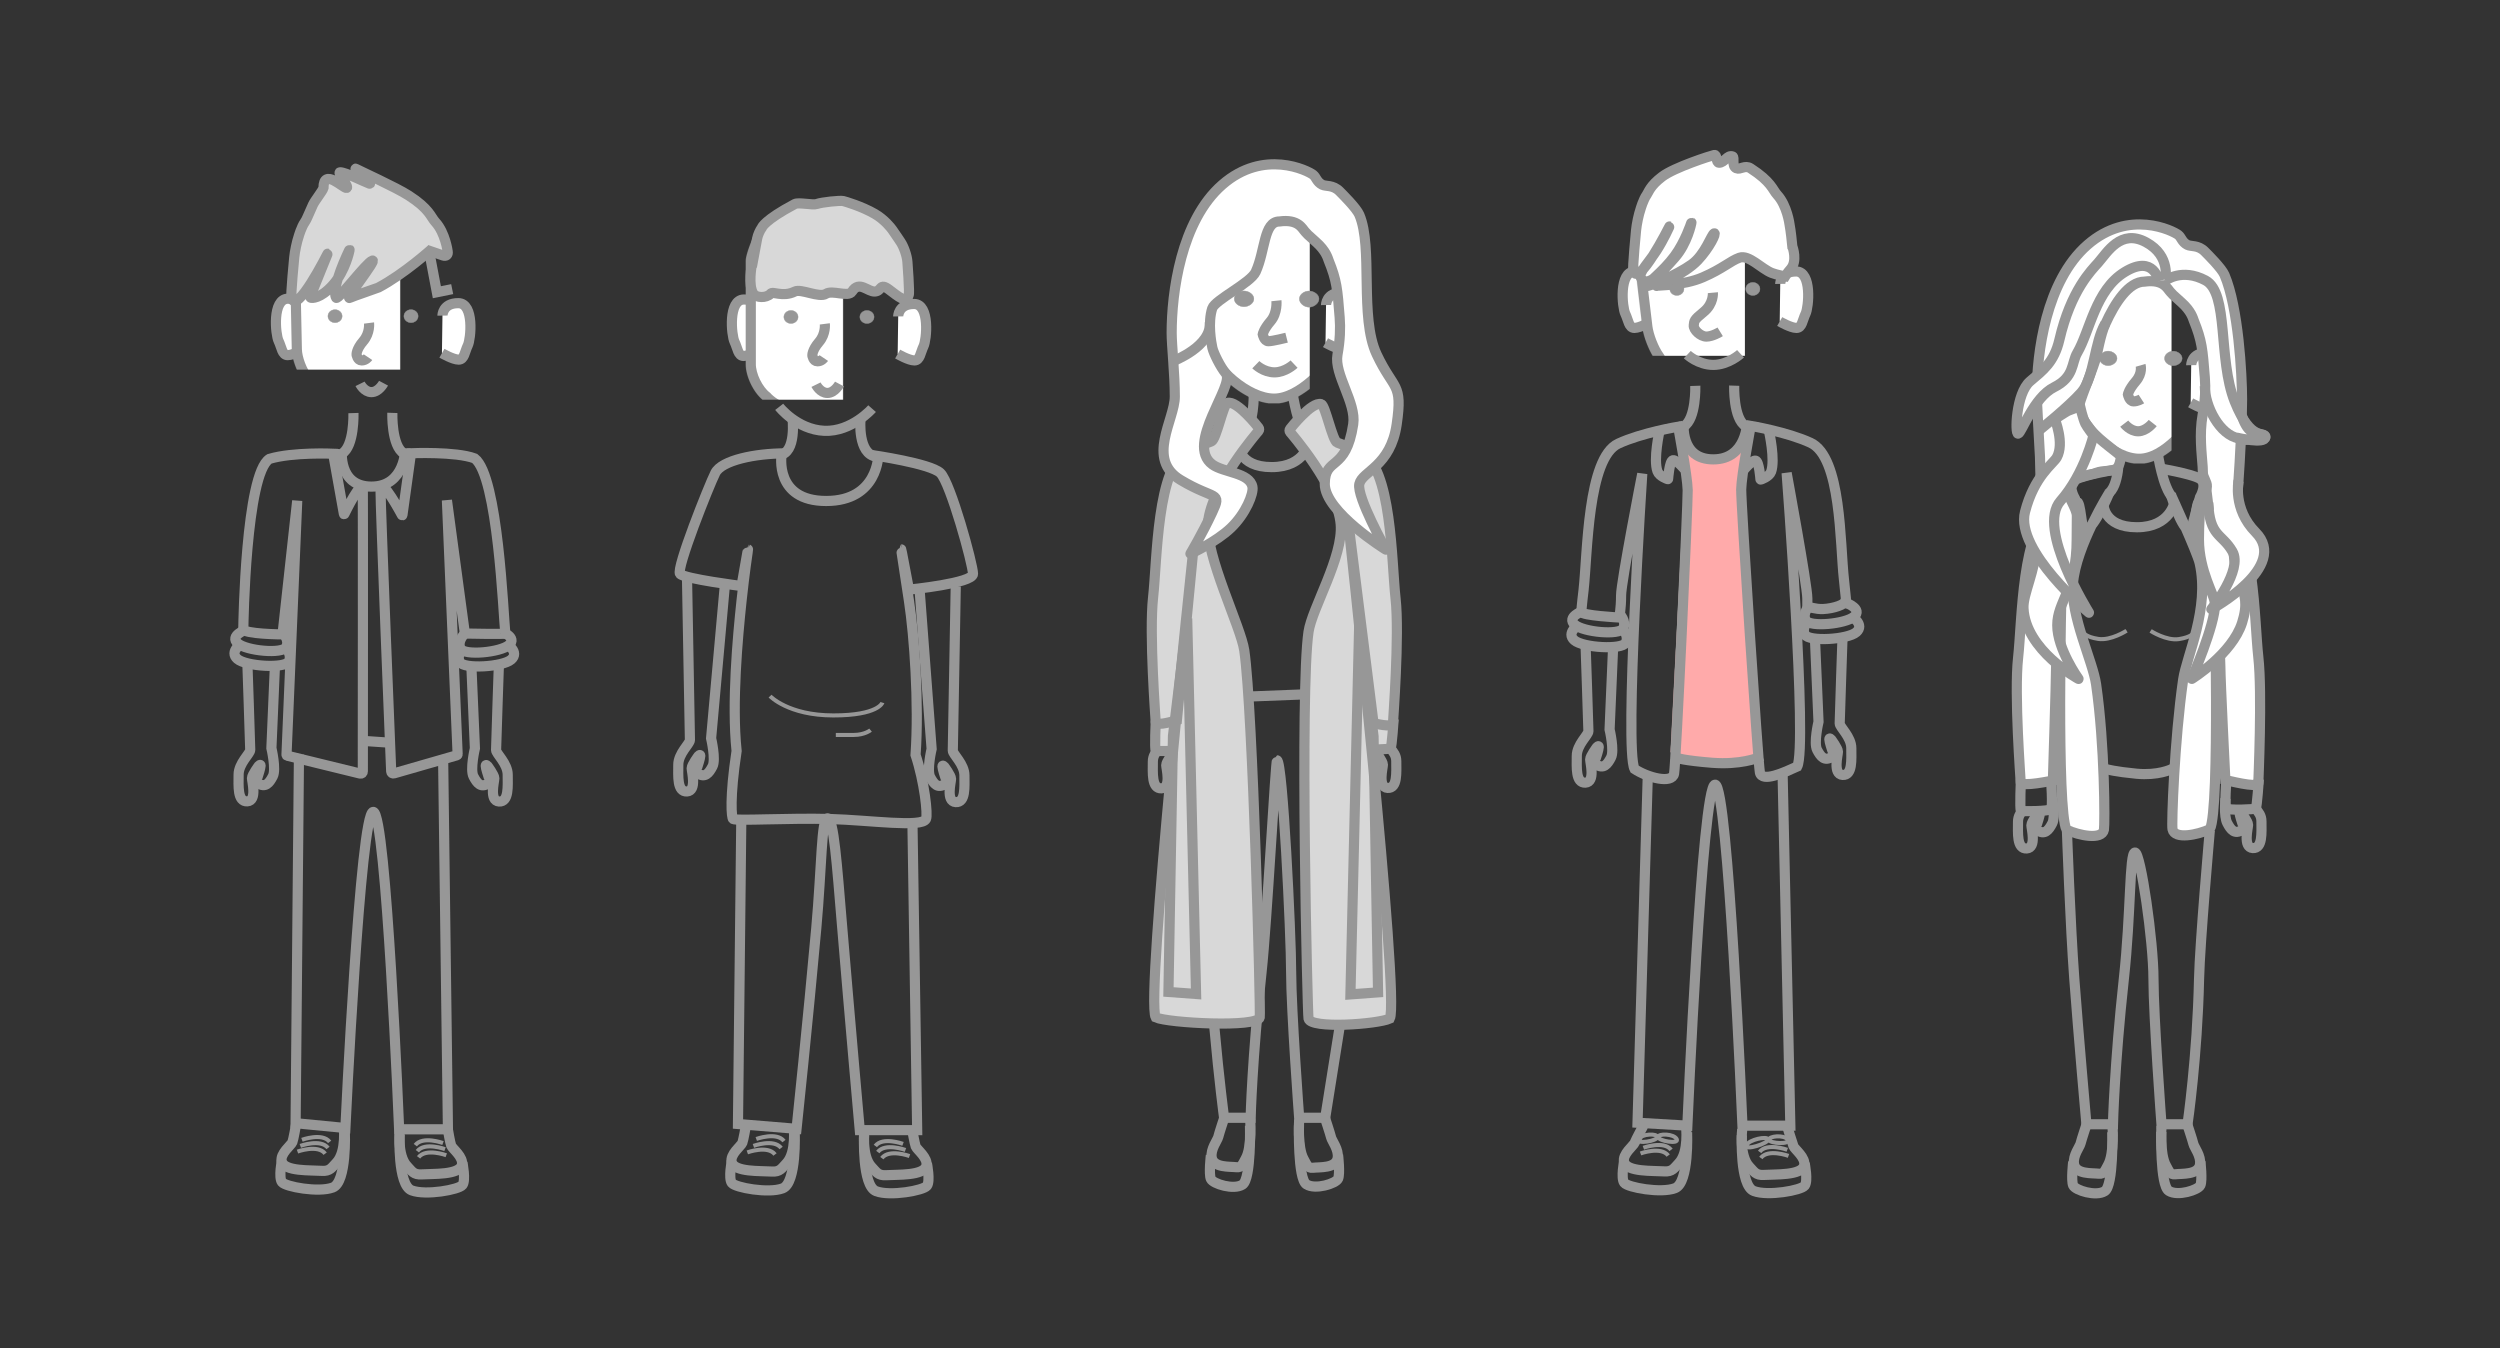 <?xml version="1.0" encoding="UTF-8" standalone="no"?>
<svg width="6152px" height="3318px" viewBox="0 0 6152 3318" version="1.1" xmlns="http://www.w3.org/2000/svg" xmlns:xlink="http://www.w3.org/1999/xlink" style="background: #FFFFFF;">
    <rect x="0" y="0" width="6152" height="3318" fill="#333333" stroke="none"/>
    <!-- Generator: Sketch 42 (36781) - http://www.bohemiancoding.com/sketch -->
    <title>Artboard 108</title>
    <desc>Created with Sketch.</desc>
    <defs>
        <path d="M136.723,225.256 C136.723,203.39 164.342,144.617 164.342,144.617 C166.174,140.604 171.245,137.29 175.669,137.216 L495.372,131.866 C499.795,131.792 504.967,134.947 506.903,138.917 C506.903,138.917 522.183,169.418 535.708,203.229 C549.232,237.04 543.279,439.539 543.279,439.539 C542.75,463.83 530.438,499.227 514.944,517.952 C514.944,517.952 442.065,626.457 343,626.457 C243.935,626.457 170.208,522.762 170.208,522.762 C154.567,504.184 141.471,469.433 140.959,445.128 C140.959,445.128 136.723,247.122 136.723,225.256 Z" id="path-1"></path>
        <mask id="mask-2" maskContentUnits="userSpaceOnUse" maskUnits="objectBoundingBox" x="0" y="0" width="407.861" height="494.593" fill="white">
            <use xlink:href="#path-1"></use>
        </mask>
        <path d="M166,148.392 C166,126.525 193.619,67.753 193.619,67.753 C195.452,63.739 200.523,60.426 204.946,60.352 L524.65,55.001 C529.073,54.927 534.245,58.082 536.181,62.053 C536.181,62.053 551.46,92.553 564.985,126.364 C578.51,160.175 567.181,402.325 567.181,402.325 C565.968,432.675 547.456,474.556 523.731,493.488 C523.731,493.488 490.308,544.597 371.88,544.597 C253.451,544.597 209.156,491.257 209.156,491.257 C185.322,472.491 166,432.649 166,402.269 L166,148.392 Z" id="path-3"></path>
        <mask id="mask-4" maskContentUnits="userSpaceOnUse" maskUnits="objectBoundingBox" x="0" y="0" width="405.623" height="489.597" fill="white">
            <use xlink:href="#path-3"></use>
        </mask>
        <path d="M124.723,192.256 C124.723,170.39 152.342,111.617 152.342,111.617 C154.174,107.604 159.245,104.29 163.669,104.216 L483.372,98.866 C487.795,98.792 492.967,101.947 494.903,105.917 C494.903,105.917 510.183,136.418 523.708,170.229 C537.232,204.04 510.853,412.425 510.853,412.425 C508.013,436.558 495.421,472.928 481.584,492.881 C481.584,492.881 430.065,593.457 331,593.457 C231.935,593.457 181.532,503.397 181.532,503.397 C167.243,483.761 153.289,448.287 150.381,424.155 C150.381,424.155 124.723,214.122 124.723,192.256 Z" id="path-5"></path>
        <mask id="mask-6" maskContentUnits="userSpaceOnUse" maskUnits="objectBoundingBox" x="0" y="0" width="402.843" height="494.593" fill="white">
            <use xlink:href="#path-5"></use>
        </mask>
        <path d="M126.66,113.779 C126.66,91.913 126.66,14.351 126.66,14.351 C126.66,9.932 130.245,6.29 134.669,6.216 L454.372,0.866 C458.795,0.792 463.967,3.947 465.903,7.917 C465.903,7.917 481.183,38.418 494.708,72.229 C508.232,106.04 480.825,325.658 453.448,377.92 C439.604,404.347 373.817,495.457 302,495.457 C230.183,495.457 153.735,414.599 141.754,362.364 C96.597,165.478 126.66,135.646 126.66,113.779 Z" id="path-7"></path>
        <mask id="mask-8" maskContentUnits="userSpaceOnUse" maskUnits="objectBoundingBox" x="0" y="0" width="381.416" height="494.593" fill="white">
            <use xlink:href="#path-7"></use>
        </mask>
        <path d="M162.267,980.973 C162.267,980.973 189.969,1017.676 220.858,1023.721 C251.748,1029.767 257.67,1021.835 266.122,1021.835" id="path-9"></path>
        <path d="M334.567,981.403 C334.567,981.403 362.269,1018.105 393.158,1024.151 C424.048,1030.197 429.97,1022.265 438.422,1022.265" id="path-10"></path>
        <path d="M125.66,113.779 C125.66,91.913 125.66,14.351 125.66,14.351 C125.66,9.932 129.245,6.29 133.669,6.216 L453.372,0.866 C457.795,0.792 462.967,3.947 464.903,7.917 C464.903,7.917 480.183,38.418 493.708,72.229 C507.232,106.04 486.825,328.658 459.448,380.92 C445.604,407.347 372.817,495.457 301,495.457 C229.183,495.457 142.735,414.599 130.754,362.364 C85.597,165.478 125.66,135.646 125.66,113.779 Z" id="path-11"></path>
        <mask id="mask-12" maskContentUnits="userSpaceOnUse" maskUnits="objectBoundingBox" x="0" y="0" width="388.721" height="494.593" fill="white">
            <use xlink:href="#path-11"></use>
        </mask>
    </defs>
    <g id="Page-1" stroke="none" stroke-width="1" fill="none" fill-rule="evenodd">
        <g id="Artboard-108" stroke="#979797">
            <g id="Group-3" transform="translate(577, 415)">
                <g id="Group">
                    <path d="M170.826,350.657 C170.826,350.657 171.238,320 131.763,320 C92.289,320 100.824,408.281 108.537,424.118 C116.25,439.956 117.039,458.974 130.983,458.974 C144.926,458.974 172.127,443.224 172.127,443.224" id="Path-2631" stroke-width="25" fill="#FFFFFF"></path>
                    <path d="M579.347,361.657 C579.347,361.657 579.758,331 540.284,331 C500.81,331 509.345,419.281 517.058,435.118 C524.771,450.956 525.56,469.974 539.503,469.974 C553.446,469.974 580.647,454.224 580.647,454.224" id="Path-2631-Copy" stroke-width="25" fill="#FFFFFF" transform="translate(545.584, 400.487) scale(-1, 1) translate(-545.584, -400.487) "></path>
                    <use id="Rectangle-979-Copy" mask="url(#mask-2)" stroke-width="50" fill="#FFFFFF" xlink:href="#path-1"></use>
                    <path d="M178.89,197.256 C178.89,197.256 247.109,259.195 310.712,292.675 C313.523,294.155 373.518,314.139 380.872,317.94 C395.976,325.747 313.016,222.541 325.437,226.209 C339.628,230.399 409.046,323.586 414.552,317.94 C428.54,294.894 382.59,200.852 382.59,200.852 C381.641,198.866 381.244,199.016 381.734,201.163 C381.734,201.163 391.222,250.672 422.665,286.166 C454.107,321.66 475.597,317.999 475.597,317.999 C477.794,317.966 478.905,316.289 478.074,314.239 L436.151,210.885 C435.321,208.841 435.461,208.784 436.469,210.751 C436.469,210.751 512.528,362.046 524.379,317.94 C527.172,314.408 517.747,218.508 517.747,218.508 C516.35,203.668 511.47,180.143 506.607,166.047 C506.607,166.047 500.047,143.268 491.678,131.539 C486.726,124.598 483.827,115.138 471.808,89.043 C466.734,78.028 448.312,55.694 445.776,47.425 C445.776,-3.156 396.953,49.207 388.736,47.425 C381.17,45.786 412.936,8.943 404.97,8.943 C391.295,8.943 345.644,32.275 332.401,36.998 C322.938,40.372 375.231,-4.436 366.158,0.378 C353.578,7.053 267.623,45.908 236.172,66.135 C184.522,99.352 182.163,118.665 170.326,131.539 C146.046,157.946 140.164,203.825 140.164,203.825 C138.669,211.965 143.809,216.382 151.636,213.691 L192.238,199.735" id="Path-2627" stroke-width="25" fill="#D8D8D8" transform="translate(332.401, 163.008) scale(-1, 1) translate(-332.401, -163.008) "></path>
                    <polyline id="Path-2628" stroke-width="25" transform="translate(507.04, 251.986) scale(-1, 1) translate(-507.04, -251.986) " points="535.757 199.861 516.064 304.11 478.323 296.477"></polyline>
                    <ellipse id="Oval-1831" fill="#979797" cx="247.451" cy="363" rx="17.451" ry="16"></ellipse>
                    <ellipse id="Oval-1831-Copy" fill="#979797" cx="434.451" cy="363" rx="17.451" ry="16"></ellipse>
                    <path d="M331.105,379.842 C331.105,379.842 334.233,404.208 316.796,424.505 C299.359,444.801 300.433,457.678 300.433,457.678 C300.433,457.678 302.536,471.983 312.907,471.983 C323.279,471.983 328.654,463.969 328.654,463.969" id="Path-2629" stroke-width="25"></path>
                    <path d="M309.029,529.543 C309.029,529.543 319.096,549.935 337.11,549.935 C355.123,549.935 366.821,527.952 366.821,527.952" id="Path-2630" stroke-width="25"></path>
                    <path d="M292.79,601.482 C292.79,601.482 295.471,683.214 264.267,701.423" id="Path-2633" stroke-width="25"></path>
                    <path d="M416.942,601 C416.942,601 419.623,682.732 388.419,700.941" id="Path-2633-Copy" stroke-width="25" transform="translate(402.71, 650.97) scale(-1, 1) translate(-402.71, -650.97) "></path>
                    <path d="M264.404,690.972 C264.404,690.972 253.519,782.446 337.088,782.446 C420.656,782.446 420.656,688.491 420.656,688.491" id="Path-2635" stroke-width="25"></path>
                    <path d="M434.404,700.348 C434.404,700.348 544.322,695.592 591.121,713.06 C648.651,756.651 661.487,1096.238 666.498,1143.985 C666.719,1146.093 566.962,1143.985 566.962,1143.985 L522.764,816.13 L549.141,1441.059 C549.188,1442.163 548.366,1443.304 547.306,1443.609 L392.633,1488.102 C388.914,1489.171 385.773,1486.914 385.616,1483.048 C385.616,1483.048 358.781,823.161 359.382,788.965 C359.983,754.77 412.109,852.513 412.109,852.513 C412.63,853.481 413.176,853.38 413.327,852.291 L434.404,700.348 Z" id="Path-2636" stroke-width="25"></path>
                    <path d="M95.121,701.487 C95.121,701.487 194.001,696.983 251.838,714.199 C310.08,750.387 316.103,1120.06 316.103,1132.748 C316.103,1145.435 219.679,1146.152 219.679,1146.152 L183.481,817.269 L209.858,1442.198 C209.904,1443.302 209.073,1444.409 207.99,1444.674 L28.845,1488.551 C25.09,1489.47 22.044,1487.083 22.04,1483.22 C22.04,1483.22 21.446,825.505 22.047,791.31 C22.648,757.115 67.413,849.834 67.413,849.834 C67.894,850.819 68.442,850.737 68.636,849.651 L95.121,701.487 Z" id="Path-2636-Copy" stroke-width="25" transform="translate(168.94, 1094.852) scale(-1, 1) translate(-168.94, -1094.852) "></path>
                    <path d="M656.897,1138.923 C656.897,1138.923 696.599,1153.677 675.673,1172.088 C654.747,1190.499 565.693,1199 556.512,1181.203 C547.33,1163.407 565.693,1145.372 565.693,1145.372" id="Path-2637" stroke-width="25"></path>
                    <path d="M104.956,1135 C104.956,1135 144.658,1149.754 123.732,1168.164 C102.807,1186.575 13.753,1195.077 4.571,1177.28 C-4.611,1159.484 13.753,1141.449 13.753,1141.449" id="Path-2637-Copy" stroke-width="25" transform="translate(65.912, 1161.038) scale(-1, 1) translate(-65.912, -1161.038) "></path>
                    <path d="M669.99,1169.417 C669.99,1169.417 701.963,1189.604 681.037,1208.015 C660.112,1226.426 563.693,1232 554.512,1214.203 C545.33,1196.407 563.693,1178.372 563.693,1178.372" id="Path-2637" stroke-width="25"></path>
                    <path d="M118.049,1168 C118.049,1168 150.023,1188.187 129.097,1206.598 C108.171,1225.009 11.753,1230.583 2.571,1212.786 C-6.611,1194.989 11.753,1176.955 11.753,1176.955" id="Path-2637-Copy-2" stroke-width="25" transform="translate(68.1, 1195.811) scale(-1, 1) translate(-68.1, -1195.811) "></path>
                    <path d="M651.01,1210.412 C651.01,1210.412 643.746,1421.543 643.746,1430.719 C643.746,1439.895 672.362,1463.747 672.362,1491.613 C672.362,1519.478 675.72,1558.809 651.01,1557.368 C626.3,1555.928 639.47,1508.019 639.47,1500.181 C639.47,1492.343 622.707,1469.865 622.707,1469.865 C622.707,1469.865 618.235,1464.855 618.235,1469.865 C618.235,1474.875 625.079,1495.75 625.079,1495.75 C625.079,1495.75 633.468,1506.353 624.824,1512.616 C606.468,1524.709 597.043,1512.645 588.193,1495.75 C579.342,1478.855 591.654,1426.43 591.654,1426.43 L582.647,1216.398" id="Path-2639" stroke-width="25"></path>
                    <path d="M78.364,1210 C78.364,1210 71.099,1421.131 71.099,1430.307 C71.099,1439.483 99.715,1463.335 99.715,1491.2 C99.715,1519.066 103.074,1558.396 78.364,1556.956 C53.654,1555.516 66.823,1507.607 66.823,1499.769 C66.823,1491.931 50.06,1469.453 50.06,1469.453 C50.06,1469.453 45.588,1464.443 45.588,1469.453 C45.588,1474.463 52.432,1495.338 52.432,1495.338 C52.432,1495.338 60.821,1505.941 52.177,1512.204 C33.822,1524.297 24.397,1512.232 15.546,1495.338 C6.696,1478.443 19.007,1426.018 19.007,1426.018 L10,1215.986" id="Path-2639-Copy" stroke-width="25" transform="translate(54.934, 1383.497) scale(-1, 1) translate(-54.934, -1383.497) "></path>
                    <path d="M324.824,1408.707 L375.44,1412.157" id="Path-2644" stroke-width="25"></path>
                    <path d="M158.679,1442.009 L150.406,2348.959 L272.915,2360.864 C272.915,2360.864 309.54,1582.037 341.561,1582.82 C373.582,1583.603 405.191,2364 405.191,2364 L525.274,2364 L513.505,1456.072" id="Path-2645" stroke-width="25"></path>
                    <path d="M151.061,2354.305 C151.061,2354.305 145.35,2388.03 142.478,2395.629 C139.606,2403.227 111.231,2423.963 116.371,2443.206 C123.025,2468.122 187.625,2464.322 214.883,2466.232 C235.376,2467.668 239.626,2457.791 250.804,2446.177 C276.848,2419.114 268.635,2354.305 268.635,2354.305" id="Path-2646" stroke-width="25"></path>
                    <path d="M441.311,2363 C441.311,2363 435.601,2396.725 432.729,2404.324 C429.857,2411.923 401.481,2432.658 406.621,2451.901 C413.276,2476.817 477.875,2473.017 505.133,2474.927 C525.626,2476.364 529.877,2466.486 541.054,2454.872 C567.099,2427.809 558.886,2363 558.886,2363" id="Path-2646-Copy" stroke-width="25" transform="translate(483.057, 2419.033) scale(-1, 1) translate(-483.057, -2419.033) "></path>
                    <path d="M116.851,2438.994 C116.851,2438.994 108.143,2482.725 116.851,2494.067 C125.558,2505.41 206.853,2520.378 241.895,2507.223 C276.937,2494.067 271.568,2369.916 271.568,2369.916" id="Path-2647" stroke-width="25"></path>
                    <path d="M409.87,2446.079 C409.87,2446.079 401.163,2489.81 409.87,2501.152 C418.577,2512.494 499.872,2527.463 534.914,2514.307 C569.956,2501.152 564.588,2377 564.588,2377" id="Path-2647-Copy" stroke-width="25" transform="translate(485.441, 2448.22) scale(-1, 1) translate(-485.441, -2448.22) "></path>
                    <path d="M162,2404.814 C162,2404.814 212.412,2386.478 230.184,2409.962" id="Path-2648-Copy" stroke-width="10"></path>
                    <path d="M450,2412.814 C450,2412.814 500.412,2394.478 518.184,2417.962" id="Path-2648-Copy-4" stroke-width="10" transform="translate(484.092, 2411.981) scale(-1, 1) translate(-484.092, -2411.981) "></path>
                    <path d="M166,2389.814 C166,2389.814 216.412,2371.478 234.184,2394.962" id="Path-2648-Copy-3" stroke-width="10"></path>
                    <path d="M445,2397.814 C445,2397.814 495.412,2379.478 513.184,2402.962" id="Path-2648-Copy-5" stroke-width="10" transform="translate(479.092, 2396.981) scale(-1, 1) translate(-479.092, -2396.981) "></path>
                    <path d="M155,2418.814 C155,2418.814 205.412,2400.478 223.184,2423.962" id="Path-2648-Copy-2" stroke-width="10"></path>
                    <path d="M453,2427.814 C453,2427.814 503.412,2409.478 521.184,2432.962" id="Path-2648-Copy-6" stroke-width="10" transform="translate(487.092, 2426.981) scale(-1, 1) translate(-487.092, -2426.981) "></path>
                </g>
            </g>
            <g id="Group-2" transform="translate(1669, 494)">
                <path d="M200.826,273.657 C200.826,273.657 201.238,243 161.763,243 C122.289,243 130.824,331.281 138.537,347.118 C146.25,362.956 147.039,381.974 160.983,381.974 C174.926,381.974 202.127,366.224 202.127,366.224" id="Path-2631-Copy-2" stroke-width="25" fill="#FFFFFF"></path>
                <path d="M608.826,284.657 C608.826,284.657 609.238,254 569.763,254 C530.289,254 538.824,342.281 546.537,358.118 C554.25,373.956 555.039,392.974 568.983,392.974 C582.926,392.974 610.127,377.224 610.127,377.224" id="Path-2631-Copy-3" stroke-width="25" fill="#FFFFFF" transform="translate(575.063, 323.487) scale(-1, 1) translate(-575.063, -323.487) "></path>
                <use id="Rectangle-979-Copy-2" mask="url(#mask-4)" stroke-width="50" fill="#FFFFFF" xlink:href="#path-3"></use>
                <path d="M181.197,156.949 C181.197,156.949 170.984,208.262 185.123,229.058 C191.831,238.925 216.306,240.172 227.144,229.058 C231.959,221.125 256.479,238.515 286.97,223.395 C302.349,215.769 347.024,239.674 363.533,229.058 C379.58,218.739 418.169,238.362 427.689,223.395 C445.364,195.609 466.225,224.359 483.823,223.395 C501.421,222.431 494.983,200.864 518.559,218.418 C541.91,235.804 561.233,253.897 567.13,231.95 C569.923,228.418 563.95,150.465 563.95,150.465 C562.892,135.589 555.324,113.485 547.017,101.097 C547.017,101.097 534.76,82.593 526.392,70.863 C523.373,66.631 507.578,46.224 483.823,32.412 C452.171,14.009 410.49,1.709 405.795,0.691 C398.229,-0.949 354.036,3.348 340.792,8.071 C331.329,11.445 296.043,3.257 286.97,8.071 C211.354,48.191 205.903,66.089 205.903,66.089 C200.975,72.726 195.749,84.706 194.227,92.86 L181.197,162.674" id="Path-2627-Copy" stroke-width="25" fill="#D8D8D8"></path>
                <ellipse id="Oval-1831-Copy-2" fill="#979797" cx="277.451" cy="286" rx="17.451" ry="16"></ellipse>
                <ellipse id="Oval-1831-Copy-3" fill="#979797" cx="464.451" cy="286" rx="17.451" ry="16"></ellipse>
                <path d="M360.685,303 C360.685,303 363.814,327.366 346.376,347.663 C328.939,367.959 330.013,380.836 330.013,380.836 C330.013,380.836 332.116,395.141 342.488,395.141 C352.859,395.141 358.234,387.128 358.234,387.128" id="Path-2629-Copy" stroke-width="25"></path>
                <path d="M339,452.59 C339,452.59 349.067,472.983 367.08,472.983 C385.094,472.983 396.792,451 396.792,451" id="Path-2630-Copy" stroke-width="25"></path>
                <path d="M281.061,533.456 C281.061,533.456 292.291,622.533 248.117,625.741" id="Path-2633-Copy-2" stroke-width="25"></path>
                <path d="M487.202,538.371 C487.202,538.371 494.611,624.16 448.013,629.627" id="Path-2633-Copy-3" stroke-width="25" transform="translate(467.823, 583.999) scale(-1, 1) translate(-467.823, -583.999) "></path>
                <path d="M254.322,625.038 C254.322,625.038 235.516,738.822 363.982,738.822 C492.447,738.822 492.447,625.038 492.447,625.038" id="Path-2635-Copy" stroke-width="25"></path>
                <path d="M682.903,949.221 C682.903,949.221 675.638,1344.045 675.638,1353.222 C675.638,1362.398 704.254,1386.249 704.254,1414.115 C704.254,1441.981 707.613,1481.311 682.903,1479.871 C658.193,1478.43 671.362,1430.522 671.362,1422.683 C671.362,1414.845 654.599,1392.368 654.599,1392.368 C654.599,1392.368 650.127,1387.358 650.127,1392.368 C650.127,1397.378 656.971,1418.252 656.971,1418.252 C656.971,1418.252 665.36,1428.856 656.716,1435.119 C638.361,1447.212 628.936,1435.147 620.085,1418.252 C611.235,1401.357 623.546,1348.932 623.546,1348.932 L593.313,949.221" id="Path-2639-Copy-2" stroke-width="25"></path>
                <path d="M94.219,923 C94.219,923 86.955,1317.824 86.955,1327 C86.955,1336.176 115.571,1360.028 115.571,1387.894 C115.571,1415.76 118.929,1455.09 94.219,1453.649 C69.509,1452.209 82.679,1404.301 82.679,1396.462 C82.679,1388.624 65.916,1366.146 65.916,1366.146 C65.916,1366.146 61.444,1361.136 61.444,1366.146 C61.444,1371.157 68.288,1392.031 68.288,1392.031 C68.288,1392.031 76.677,1402.635 68.033,1408.898 C49.678,1420.99 40.253,1408.926 31.402,1392.031 C22.551,1375.136 34.863,1322.711 34.863,1322.711 L-2.27373675e-13,935.201" id="Path-2639-Copy-3" stroke-width="25" transform="translate(57.862, 1188.344) scale(-1, 1) translate(-57.862, -1188.344) "></path>
                <path d="M155.209,1519.776 L147.007,2271.95 L291.125,2283.856 C291.125,2283.856 319.611,2013.009 339.635,1790.903 C353.562,1636.426 352.051,1519.455 367.503,1519.776 C382.598,1520.09 390.402,1631.772 402.979,1782.077 C421.79,2006.865 446.735,2286.991 446.735,2286.991 L588,2286.991 L576.35,1530.804" id="Path-2645-Copy" stroke-width="25"></path>
                <path d="M166.311,2277 C166.311,2277 160.601,2310.725 157.729,2318.324 C154.857,2325.923 126.481,2346.658 131.621,2365.901 C138.276,2390.817 202.875,2387.017 230.133,2388.927 C250.626,2390.364 254.877,2380.486 266.054,2368.872 C292.099,2341.809 283.886,2277 283.886,2277" id="Path-2646-Copy-2" stroke-width="25"></path>
                <path d="M492.311,2286 C492.311,2286 486.601,2319.725 483.729,2327.324 C480.857,2334.923 452.481,2355.658 457.621,2374.901 C464.276,2399.817 528.875,2396.017 556.133,2397.927 C576.626,2399.364 580.877,2389.486 592.054,2377.872 C618.099,2350.809 609.886,2286 609.886,2286" id="Path-2646-Copy-3" stroke-width="25" transform="translate(534.057, 2342.033) scale(-1, 1) translate(-534.057, -2342.033) "></path>
                <path d="M131.87,2362.079 C131.87,2362.079 123.163,2405.81 131.87,2417.152 C140.577,2428.494 221.872,2443.463 256.914,2430.307 C291.956,2417.152 286.588,2293 286.588,2293" id="Path-2647-Copy-2" stroke-width="25"></path>
                <path d="M460.87,2369.079 C460.87,2369.079 452.163,2412.81 460.87,2424.152 C469.577,2435.494 550.872,2450.463 585.914,2437.307 C620.956,2424.152 615.588,2300 615.588,2300" id="Path-2647-Copy-3" stroke-width="25" transform="translate(536.441, 2371.22) scale(-1, 1) translate(-536.441, -2371.22) "></path>
                <path d="M185,2325.814 C185,2325.814 235.412,2307.478 253.184,2330.962" id="Path-2648-Copy-7" stroke-width="10"></path>
                <path d="M491,2335.814 C491,2335.814 541.412,2317.478 559.184,2340.962" id="Path-2648-Copy-8" stroke-width="10" transform="translate(525.092, 2334.981) scale(-1, 1) translate(-525.092, -2334.981) "></path>
                <path d="M192,2308.814 C192,2308.814 242.412,2290.478 260.184,2313.962" id="Path-2648-Copy-9" stroke-width="10"></path>
                <path d="M485,2320.814 C485,2320.814 535.412,2302.478 553.184,2325.962" id="Path-2648-Copy-10" stroke-width="10" transform="translate(519.092, 2319.981) scale(-1, 1) translate(-519.092, -2319.981) "></path>
                <path d="M170,2341.814 C170,2341.814 220.412,2323.478 238.184,2346.962" id="Path-2648-Copy-11" stroke-width="10"></path>
                <path d="M501,2350.814 C501,2350.814 551.412,2332.478 569.184,2355.962" id="Path-2648-Copy-12" stroke-width="10" transform="translate(535.092, 2349.981) scale(-1, 1) translate(-535.092, -2349.981) "></path>
                <path d="M262.676,621.661 C189.562,621.661 106.803,638.634 91.183,669.873 C75.564,701.111 -6.133,906.071 4.487,918.233 C15.108,930.396 155.73,948.112 155.73,948.112 L170.058,866.076 C171.959,855.191 172.192,855.229 170.622,866.16 C170.622,866.16 163.275,913.991 155.73,985 C146.349,1073.284 131.323,1236.561 143.637,1354.018 C126.077,1470.739 131.237,1518.782 135.009,1521.408 C142.289,1526.475 272.855,1518.568 373.871,1521.408 C471.857,1524.162 599.749,1543.124 609.717,1521.408 C614.627,1510.71 606.061,1430.543 583.985,1363.654 C592.813,1238.676 580.958,1071.036 567.807,985 C557.017,914.407 549.762,866.141 549.762,866.141 C548.115,855.22 548.453,855.164 550.516,866.017 L567.807,956.989 C567.807,956.989 725.395,941.376 725.395,918.233 C725.395,895.091 669.878,693.382 644.997,669.873 C620.116,646.363 477.39,625.956 477.39,625.956" id="Path-2678" stroke-width="25"></path>
                <path d="M226,1219 C226,1219 270.587,1266.537 381.692,1266.537 C492.796,1266.537 502.458,1234.98 502.458,1234.98" id="Path-2678" stroke-width="10"></path>
                <path d="M387.797,1314.537 L432.135,1314.537 C459.052,1314.537 473.268,1302.672 473.268,1302.672" id="Path-2678-Copy" stroke-width="10"></path>
                <path d="M248.466,507.132 C248.466,507.132 292.289,563.205 359.443,566.149 C426.597,569.094 476.989,511.539 476.989,511.539" id="Path-2680" stroke-width="25"></path>
            </g>
            <g id="Group-3" transform="translate(3867, 381)">
                <polygon id="Path-2786" fill="#FFAAAA" points="282.43 728.502 244 1469.814 366.278 1500.816 464.078 1482.522 422.097 825.633 436.739 695 379.314 748.772"></polygon>
                <g id="Group" transform="translate(24, 0)">
                    <path d="M170.826,317.657 C170.826,317.657 171.238,287 131.763,287 C92.289,287 100.824,375.281 108.537,391.118 C116.25,406.956 117.039,425.974 130.983,425.974 C144.926,425.974 172.127,410.224 172.127,410.224" id="Path-2631" stroke-width="25" fill="#FFFFFF"></path>
                    <path d="M557.347,317.657 C557.347,317.657 557.758,287 518.284,287 C478.81,287 487.345,375.281 495.058,391.118 C502.771,406.956 503.56,425.974 517.503,425.974 C531.446,425.974 558.647,410.224 558.647,410.224" id="Path-2631-Copy" stroke-width="25" fill="#FFFFFF" transform="translate(523.584, 356.487) scale(-1, 1) translate(-523.584, -356.487) "></path>
                    <use id="Rectangle-979-Copy" mask="url(#mask-6)" stroke-width="50" fill="#FFFFFF" xlink:href="#path-5"></use>
                    <path d="M132.278,226.999 C132.278,226.999 119.764,261.467 137.077,281.062 C145.768,290.897 150.566,299.035 150.566,299.035 C150.566,299.035 170.824,295.564 183.404,290.635 C208.664,280.738 239.937,244.981 262.914,253.166 C285.891,261.352 304.052,280.2 353.133,301.413 C402.213,322.626 462.797,320.544 466.825,322.626 C474.637,326.663 397.555,293.438 365.777,259.675 C336.11,228.152 319.059,191.438 325.056,193.209 C331.721,195.177 347.042,245.552 380.492,269.508 C418.268,296.563 488.378,325.621 491.298,322.626 C493.868,318.393 452.07,289.073 422.284,248.674 C396.86,214.19 381.789,168.02 381.789,168.02 C381.072,165.941 380.863,166.016 381.353,168.163 C381.353,168.163 390.842,217.672 422.284,253.166 C453.726,288.66 491.298,331.487 505.938,301.413 C511.619,289.744 484.753,263.318 466.825,235.262 C449.142,207.588 435.928,177.818 435.928,177.818 C435.012,175.811 435.08,175.784 436.088,177.751 C436.088,177.751 512.147,329.046 523.998,284.94 C526.791,281.408 517.367,185.508 517.367,185.508 C515.969,170.668 511.089,147.143 506.227,133.047 C506.227,133.047 499.666,110.268 491.298,98.539 C486.346,91.598 483.302,76.643 453.242,53.734 C423.182,30.825 333.274,2.183 325.056,0.401 C317.491,-1.238 321.137,19.498 313.172,19.498 C299.497,19.498 293.015,-0.725 279.771,3.998 C274.406,5.911 282.884,27.548 270.549,33.135 C261.128,37.401 249.411,24.376 235.792,33.135 C184.141,66.352 181.783,85.665 169.946,98.539 C145.666,124.946 139.784,170.825 139.784,170.825 C138.289,178.965 136.372,192.252 135.502,200.49 L132.278,231.051" id="Path-2627" stroke-width="25" fill="#FFFFFF" transform="translate(326.211, 161.635) scale(-1, 1) translate(-326.211, -161.635) "></path>
                    <ellipse id="Oval-1831" fill="#979797" cx="235.451" cy="330" rx="17.451" ry="16"></ellipse>
                    <ellipse id="Oval-1831-Copy" fill="#979797" cx="422.451" cy="330" rx="17.451" ry="16"></ellipse>
                    <path d="M324.069,339.221 C324.069,339.221 326.518,366.223 301.509,386.519 C276.5,406.816 278.272,408.833 277.015,419.537 C275.757,430.241 293.289,447.283 308.164,447.283 C323.04,447.283 342.031,435.55 342.031,435.55" id="Path-2629" stroke-width="25"></path>
                    <path d="M261.08,491.703 C261.08,491.703 287.989,516.935 325.11,516.935 C362.23,516.935 392.099,489.694 392.099,489.694" id="Path-2630" stroke-width="25"></path>
                    <path d="M280.79,568.482 C280.79,568.482 283.471,650.214 252.267,668.423" id="Path-2633" stroke-width="25"></path>
                    <path d="M404.942,568 C404.942,568 407.623,649.732 376.419,667.941" id="Path-2633-Copy" stroke-width="25" transform="translate(390.71, 617.97) scale(-1, 1) translate(-390.71, -617.97) "></path>
                    <path d="M252.404,657.972 C252.404,657.972 241.519,749.446 325.088,749.446 C408.656,749.446 408.656,655.491 408.656,655.491" id="Path-2635" stroke-width="25"></path>
                    <path d="M417.183,667 C417.183,667 506.872,681.985 564.365,708.575 C640.611,743.838 636.586,955.301 646.591,1045.258 C656.596,1135.215 649.452,1092.993 649.452,1098.785 C649.452,1106.361 621.882,1116.493 595.177,1117.733 C577.16,1118.569 556.5,1111.509 556.5,1111.509 C556.5,1111.509 556.5,1124.944 556.5,1091.777 C556.5,1058.611 505.543,782.818 505.543,782.818 C505.543,782.818 556.963,1456.395 531.662,1505.291 C501.021,1519.258 444.626,1545.585 439.723,1519.819 C434.821,1494.052 393.142,857.4 393.743,823.205 C394.344,789.01 417.183,667 417.183,667 Z" id="Path-2636-Copy-2" stroke-width="25"></path>
                    <path d="M23.922,669 C23.922,669 113.61,683.985 171.103,710.575 C247.349,745.838 246.67,980.881 256.675,1070.838 C256.739,1071.414 262.077,1115.615 262.077,1124.689 C262.077,1133.822 168.927,1138.603 168.927,1138.603 C168.927,1138.603 164.383,1117.314 164.383,1084.147 C164.383,1050.98 112.281,784.818 112.281,784.818 C112.281,784.818 156.575,1462.52 131.274,1511.416 C99.228,1532.573 38.897,1548.668 33.995,1522.902 C29.093,1497.135 -0.12,859.4 0.481,825.205 C1.082,791.01 23.922,669 23.922,669 Z" id="Path-2636-Copy-2" stroke-width="25" transform="translate(131.274, 1102.587) scale(-1, 1) translate(-131.274, -1102.587) "></path>
                    <path d="M163.966,1524.111 L138.624,2381.83 L261.228,2389.032 C261.228,2389.032 297.54,1549.037 329.561,1549.82 C361.582,1550.603 396.887,2389.032 396.887,2389.032 L514.667,2389.032 L495.416,1514.487" id="Path-2645" stroke-width="25"></path>
                    <path d="M235.06,1484.117 C235.06,1484.117 252.752,1490.5 322.123,1496 C391.495,1501.5 433.783,1484.117 433.783,1484.117" id="Line" stroke-width="25" stroke-linecap="square"></path>
                    <path d="M152.74,2389.604 C152.74,2389.604 134.601,2423.329 131.729,2430.928 C128.857,2438.527 100.481,2459.262 105.621,2478.505 C112.276,2503.421 176.875,2499.621 204.133,2501.531 C224.626,2502.968 228.877,2493.09 240.054,2481.476 C266.099,2454.413 257.886,2389.604 257.886,2389.604" id="Path-2646" stroke-width="25"></path>
                    <path d="M436.278,2393.604 C436.278,2393.604 424.601,2432.056 421.729,2439.655 C418.857,2447.253 390.481,2467.989 395.621,2487.232 C402.276,2512.148 466.875,2508.348 494.133,2510.258 C514.626,2511.695 518.877,2501.817 530.054,2490.203 C556.099,2463.14 547.886,2398.331 547.886,2398.331" id="Path-2646-Copy" stroke-width="25" transform="translate(472.057, 2452.001) scale(-1, 1) translate(-472.057, -2452.001) "></path>
                    <path d="M105.87,2474.683 C105.87,2474.683 97.163,2518.414 105.87,2529.756 C114.577,2541.098 195.872,2556.067 230.914,2542.911 C265.956,2529.756 260.588,2405.604 260.588,2405.604" id="Path-2647" stroke-width="25"></path>
                    <path d="M398.87,2481.683 C398.87,2481.683 390.163,2525.414 398.87,2536.756 C407.577,2548.098 488.872,2563.067 523.914,2549.911 C558.956,2536.756 553.588,2412.604 553.588,2412.604" id="Path-2647-Copy" stroke-width="25" transform="translate(474.441, 2483.824) scale(-1, 1) translate(-474.441, -2483.824) "></path>
                    <path d="M153,2443.418 C153,2443.418 203.412,2425.082 221.184,2448.566" id="Path-2648-Copy" stroke-width="10"></path>
                    <path d="M439,2448.418 C439,2448.418 489.412,2430.082 507.184,2453.566" id="Path-2648-Copy-4" stroke-width="10" transform="translate(473.092, 2447.585) scale(-1, 1) translate(-473.092, -2447.585) "></path>
                    <path d="M146,2457.418 C146,2457.418 196.412,2439.082 214.184,2462.566" id="Path-2648-Copy-2" stroke-width="10"></path>
                    <path d="M442,2463.418 C442,2463.418 492.412,2445.082 510.184,2468.566" id="Path-2648-Copy-6" stroke-width="10" transform="translate(476.092, 2462.585) scale(-1, 1) translate(-476.092, -2462.585) "></path>
                </g>
                <path d="M210.467,2427.365 C214.653,2418.973 179.028,2403.226 166.97,2412.57 C154.913,2421.914 206.281,2435.758 210.467,2427.365 Z" id="Path-2781" stroke-width="10" transform="translate(187.974, 2419.831) rotate(-25) translate(-187.974, -2419.831) "></path>
                <path d="M483.806,2438.641 C487.992,2430.248 443.12,2413.234 431.062,2422.579 C419.005,2431.923 479.62,2447.034 483.806,2438.641 Z" id="Path-2781-Copy-2" stroke-width="10" transform="translate(456.78, 2430.473) rotate(-32) translate(-456.78, -2430.473) "></path>
                <path d="M259.467,2427.365 C263.653,2418.973 228.028,2403.226 215.97,2412.57 C203.913,2421.914 255.281,2435.758 259.467,2427.365 Z" id="Path-2781-Copy" stroke-width="10" transform="translate(236.974, 2419.831) scale(-1, 1) rotate(-25) translate(-236.974, -2419.831) "></path>
                <path d="M532.338,2431.225 C536.524,2422.832 500.899,2407.086 488.841,2416.43 C476.784,2425.774 528.151,2439.618 532.338,2431.225 Z" id="Path-2781-Copy-3" stroke-width="10" transform="translate(509.845, 2423.69) scale(-1, 1) rotate(-18) translate(-509.845, -2423.69) "></path>
                <path d="M278.018,773.339 C278.018,773.339 258.869,750.175 249.909,751.499 C240.949,752.824 237.925,797.455 237.925,797.455 C237.884,798.005 237.419,798.306 236.904,798.126 C236.904,798.126 216.347,791.559 211.722,778.848 C201.067,749.562 216.675,680 216.675,680" id="Path-2786" stroke-width="25"></path>
                <path d="M495.018,774.339 C495.018,774.339 475.869,751.175 466.909,752.499 C457.949,753.824 454.925,798.455 454.925,798.455 C454.884,799.005 454.419,799.306 453.904,799.126 C453.904,799.126 433.347,792.559 428.722,779.848 C418.067,750.562 433.675,681 433.675,681" id="Path-2786-Copy" stroke-width="25" transform="translate(460.009, 740.089) scale(-1, 1) translate(-460.009, -740.089) "></path>
                <path d="M104.956,1123 C104.956,1123 144.658,1137.754 123.732,1156.164 C102.807,1174.575 13.753,1183.077 4.571,1165.28 C-4.611,1147.484 13.753,1129.449 13.753,1129.449" id="Path-2637-Copy" stroke-width="25" transform="translate(65.912, 1149.038) scale(-1, 1) translate(-65.912, -1149.038) "></path>
                <path d="M676.956,1103 C676.956,1103 716.658,1117.754 695.732,1136.164 C674.807,1154.575 585.753,1163.077 576.571,1145.28 C567.389,1127.484 585.753,1109.449 585.753,1109.449" id="Path-2637-Copy-3" stroke-width="25"></path>
                <path d="M118.049,1156 C118.049,1156 150.023,1176.187 129.097,1194.598 C108.171,1213.009 11.753,1218.583 2.571,1200.786 C-6.611,1182.989 11.753,1164.955 11.753,1164.955" id="Path-2637-Copy-2" stroke-width="25" transform="translate(68.1, 1183.811) scale(-1, 1) translate(-68.1, -1183.811) "></path>
                <path d="M690.049,1136 C690.049,1136 722.023,1156.187 701.097,1174.598 C680.171,1193.009 583.753,1198.583 574.571,1180.786 C565.389,1162.989 583.753,1144.955 583.753,1144.955" id="Path-2637-Copy-4" stroke-width="25"></path>
                <path d="M81.364,1198 C81.364,1198 74.099,1409.131 74.099,1418.307 C74.099,1427.483 102.715,1451.335 102.715,1479.2 C102.715,1507.066 106.074,1546.396 81.364,1544.956 C56.654,1543.516 69.823,1495.607 69.823,1487.769 C69.823,1479.931 53.06,1457.453 53.06,1457.453 C53.06,1457.453 48.588,1452.443 48.588,1457.453 C48.588,1462.463 55.432,1483.338 55.432,1483.338 C55.432,1483.338 63.821,1493.941 55.177,1500.204 C36.822,1512.297 27.397,1500.232 18.546,1483.338 C9.696,1466.443 22.007,1414.018 22.007,1414.018 L13,1203.986" id="Path-2639-Copy" stroke-width="25" transform="translate(57.934, 1371.497) scale(-1, 1) translate(-57.934, -1371.497) "></path>
                <path d="M667.364,1179 C667.364,1179 660.099,1390.131 660.099,1399.307 C660.099,1408.483 688.715,1432.335 688.715,1460.2 C688.715,1488.066 692.074,1527.396 667.364,1525.956 C642.654,1524.516 655.823,1476.607 655.823,1468.769 C655.823,1460.931 639.06,1438.453 639.06,1438.453 C639.06,1438.453 634.588,1433.443 634.588,1438.453 C634.588,1443.463 641.432,1464.338 641.432,1464.338 C641.432,1464.338 649.821,1474.941 641.177,1481.204 C622.822,1493.297 613.397,1481.232 604.546,1464.338 C595.696,1447.443 608.007,1395.018 608.007,1395.018 L599,1184.986" id="Path-2639-Copy-3" stroke-width="25"></path>
            </g>
            <g id="Group-4" transform="translate(4962, 552)">
                <g id="Group-2" transform="translate(0.31, 0)">
                    <g id="Group-Copy" transform="translate(0, 94)">
                        <path d="M497.347,252.657 C497.347,252.657 497.758,222 458.284,222 C418.81,222 427.345,310.281 435.058,326.118 C442.771,341.956 443.56,360.974 457.503,360.974 C471.446,360.974 498.647,345.224 498.647,345.224" id="Path-2631-Copy" stroke-width="25" fill="#FFFFFF" transform="translate(463.584, 291.487) scale(-1, 1) translate(-463.584, -291.487) "></path>
                        <use id="Rectangle-979-Copy" mask="url(#mask-8)" stroke-width="50" fill="#FFFFFF" xlink:href="#path-7"></use>
                        <path d="M385.5,253.879 C396.27,253.879 407.416,245.874 407.416,236 C407.416,226.126 396.27,218.121 385.5,218.121 C374.73,218.121 364.184,226.126 364.184,236 C364.184,245.874 374.73,253.879 385.5,253.879 Z" id="Oval-1831-Copy" fill="#979797"></path>
                        <path d="M225.316,253.757 C236.085,253.757 247.232,245.753 247.232,235.879 C247.232,226.005 236.085,218 225.316,218 C214.546,218 204,226.005 204,235.879 C204,245.753 214.546,253.757 225.316,253.757 Z" id="Oval-1831-Copy-2" fill="#979797"></path>
                        <path d="M265,396.497 C265,396.497 279.403,415.306 299.271,415.306 C319.139,415.306 335.127,395 335.127,395" id="Path-2630" stroke-width="25"></path>
                        <path d="M251.79,470.482 C251.79,470.482 254.471,552.214 223.267,570.423" id="Path-2633" stroke-width="25"></path>
                        <path d="M384.296,470 C384.296,470 371.524,555.586 347.477,578.447" id="Path-2633-Copy" stroke-width="25" transform="translate(365.886, 524.223) scale(-1, 1) translate(-365.886, -524.223) "></path>
                        <path d="M213.94,593.848 C213.94,593.848 212.519,651.446 296.088,651.446 C379.656,651.446 389.106,588.038 389.106,588.038" id="Path-2635" stroke-width="25"></path>
                        <path d="M379.652,570.911 C379.652,570.911 404.933,655.656 429.277,663.946 C440.06,667.618 439.402,582.328 452.046,587.035 C471.074,594.12 491.197,602.172 509.365,610.575 C585.611,645.838 584.932,880.881 594.937,970.838 C604.941,1060.794 594.937,1275.837 594.937,1281.629 C594.937,1294.317 513.814,1273.232 513.814,1273.232 C513.814,1273.232 501.5,1026.944 501.5,993.777 C501.5,960.611 487.089,790.749 487.089,790.749 C487.089,790.749 501.145,1345.602 475.844,1394.499 C445.203,1408.465 388.695,1420.265 383.792,1394.499 C381.261,1381.194 388.512,1175.093 410.035,1026.18 C418.418,968.182 475.844,852.123 450.543,739.559 C444.672,713.441 379.652,570.911 379.652,570.911 Z" id="Path-2636-Copy-2" stroke-width="25" fill="#FFFFFF"></path>
                        <path d="M0.63,566.571 C0.63,566.571 36.314,652.292 59.9,659.896 C70.027,663.162 69.573,584.383 81.513,588.66 C100.506,595.464 120.829,603.4 139.419,611.998 C215.665,647.261 214.986,882.304 224.991,972.26 C234.995,1062.217 218.666,1273.118 218.666,1278.91 C218.666,1291.597 139.419,1274.655 139.419,1274.655 C139.419,1274.655 131.554,1028.367 131.554,995.2 C131.554,962.034 118.306,804.657 118.306,804.657 C118.306,804.657 131.199,1347.025 105.898,1395.921 C75.257,1409.888 18.749,1421.688 13.846,1395.921 C11.315,1382.617 11.576,1186.972 33.099,1038.059 C41.482,980.061 96.588,870.216 90.021,789.613 C82.461,696.834 0.63,566.571 0.63,566.571 Z" id="Path-2636-Copy-3" stroke-width="25" fill="#FFFFFF" transform="translate(114.432, 988.854) scale(-1, 1) translate(-114.432, -988.854) "></path>
                        <path d="M77.492,1345.498 C84.485,1353.498 91.553,1362.101 91.553,1376.179 C91.553,1404.045 94.911,1443.375 70.201,1441.935 C45.491,1440.494 58.661,1392.586 58.661,1384.748 C58.661,1376.909 41.898,1354.432 41.898,1354.432 C41.898,1354.432 37.426,1349.422 37.426,1354.432 C37.426,1359.442 44.27,1380.316 44.27,1380.316 C44.27,1380.316 52.659,1390.92 44.015,1397.183 C25.66,1409.276 16.235,1397.211 7.384,1380.316 C-1.467,1363.421 7.384,1317.156 7.384,1317.156" id="Path-2639-Copy" stroke-width="25" transform="translate(47.578, 1379.565) scale(-1, 1) translate(-47.578, -1379.565) "></path>
                        <path d="M588.596,1344.498 C595.589,1352.498 602.657,1361.101 602.657,1375.179 C602.657,1403.045 606.015,1442.375 581.305,1440.935 C556.595,1439.494 569.765,1391.586 569.765,1383.748 C569.765,1375.909 553.002,1353.432 553.002,1353.432 C553.002,1353.432 548.53,1348.422 548.53,1353.432 C548.53,1358.442 555.374,1379.316 555.374,1379.316 C555.374,1379.316 563.763,1389.92 555.119,1396.183 C536.763,1408.276 527.338,1396.211 518.488,1379.316 C509.637,1362.421 514.109,1318.823 514.109,1318.823" id="Path-2639-Copy-2" stroke-width="25"></path>
                        <path d="M124.01,1398 C124.01,1398 132.043,1627.549 142.119,1762.715 C152.194,1897.881 171.95,2120.578 171.95,2120.578 L237.261,2120.578 C237.261,2120.578 240.903,1974.797 264.07,1762.715 C281.923,1599.281 277.624,1451.479 291.561,1451.82 C305.509,1452.161 336.951,1670.953 336.951,1762.715 C336.951,1854.477 356.668,2120.578 356.668,2120.578 L420.761,2120.578 C420.761,2120.578 444.967,1954.132 449.135,1762.715 C451.027,1675.799 475.583,1398 475.583,1398" id="Path-2645" stroke-width="25"></path>
                        <path d="M222,1247 C222,1247 242.173,1252.892 295.327,1257.969 C348.481,1263.046 380.883,1247 380.883,1247" id="Line" stroke-width="25" stroke-linecap="square"></path>
                        <path d="M419,2117.385 C419,2117.385 433.458,2160.999 435.245,2169.032 C437.032,2177.065 454.684,2198.986 451.486,2219.329 C447.346,2245.67 407.16,2241.653 390.203,2243.672 C377.454,2245.191 374.811,2234.749 367.857,2222.47 C351.655,2193.86 356.764,2125.346 356.764,2125.346" id="Path-2646-Copy" stroke-width="25"></path>
                        <path d="M204,2116 C204,2116 218.458,2159.614 220.245,2167.647 C222.032,2175.681 239.684,2197.601 236.486,2217.945 C232.346,2244.286 192.16,2240.268 175.203,2242.288 C162.454,2243.806 159.811,2233.364 152.857,2221.085 C136.655,2192.475 141.764,2123.961 141.764,2123.961" id="Path-2646-Copy-2" stroke-width="25" transform="translate(188.936, 2179.217) scale(-1, 1) translate(-188.936, -2179.217) "></path>
                        <path d="M452.432,2212.406 C452.432,2212.406 457.848,2258.637 452.432,2270.628 C447.015,2282.618 396.443,2298.443 374.643,2284.535 C352.844,2270.628 356.184,2139.378 356.184,2139.378" id="Path-2647-Copy" stroke-width="25"></path>
                        <path d="M233.432,2213.028 C233.432,2213.028 238.848,2259.259 233.432,2271.25 C228.015,2283.241 177.443,2299.065 155.643,2285.158 C133.844,2271.25 137.184,2140 137.184,2140" id="Path-2647-Copy-2" stroke-width="25" transform="translate(186.42, 2215.292) scale(-1, 1) translate(-186.42, -2215.292) "></path>
                        <path d="M10.745,1270.785 C10.745,1270.785 7.513,1345.953 10.745,1348.761 C13.977,1351.568 79.639,1350.269 84.812,1345.278 C89.984,1340.287 84.812,1270.785 84.812,1270.785" id="Path-2785" stroke-width="25"></path>
                        <path d="M514.15,1271.789 C514.15,1271.789 518.563,1340.586 521.795,1343.394 C525.027,1346.202 588.735,1348.385 593.908,1343.394 C599.08,1338.403 593.908,1271.789 593.908,1271.789" id="Path-2785-Copy" stroke-width="25" transform="translate(555.178, 1309.081) scale(-1, 1) translate(-555.178, -1309.081) "></path>
                    </g>
                    <path d="M405.065,191.517 C380.084,169.542 385.835,173.851 378.575,166.428 C371.316,159.004 362.271,134.455 315.046,140.996 C276.042,140.996 242.327,192.715 218.297,245.615 C205.885,272.937 200.183,314.248 193.544,335.237 C182.355,370.61 153.099,438.558 153.099,451.934 C153.099,465.309 169.703,489.753 183.228,506.282 C206.403,534.605 256.73,566.275 256.73,571.954 C256.73,575.666 253.56,597.155 244.61,602.2 C232.614,608.962 213.6,604.655 195.181,611.754 C182.533,616.63 190.476,612.219 169.833,618.551 C149.191,624.883 123.348,627.44 122.969,645.05 C122.508,666.45 148.669,698.716 148.419,717.683 C148.135,739.222 147.989,758.731 147.989,775.164 C147.989,899.655 100.173,927.33 100.173,986.495 C100.173,1045.66 152.523,1118.288 152.523,1118.288 C152.841,1118.737 152.699,1118.882 152.226,1118.62 C152.226,1118.62 21.89,1048.391 17.061,944.579 C15.447,909.862 46.22,853.964 49.924,785.775 C52.081,746.07 57.094,704.263 59.015,663.355 C59.748,647.738 58.043,579.605 57.672,571.954 C54.525,506.972 49.924,446.767 49.924,415.216 C49.924,317.423 72.133,139.912 174.458,50.609 C276.782,-38.695 385.08,16.096 397.906,26.028 C405.66,32.033 406.765,43.564 420.356,50.609 C429.245,55.216 446.907,50.348 463.343,67.005 C470.412,74.168 504.697,108.039 511.716,124.49 C545.969,204.778 554.942,369.565 554.942,430.748 C554.942,439.2 554.732,451.84 554.283,467.727 C554.154,472.32 561.35,492.955 570.983,503.624 C583.259,517.22 612.934,515.86 612.649,523.136 C612.243,533.488 552.201,524.435 551.651,536.095 C548.699,598.68 543.605,678.152 535.757,753.522 C521.824,887.338 584.595,888.094 554.942,980.565 C530.303,1057.403 431.439,1118.575 431.439,1118.575 C430.977,1118.866 430.78,1118.695 431.005,1118.176 C431.005,1118.176 488.645,986.22 488.645,933.578 C488.645,914.83 448.856,854.107 448.856,775.164 C448.856,735.762 451.341,706.627 453.8,681.748 C455.133,668.26 467.477,656.993 468.394,645.05 C469.222,634.27 458.699,622.76 458.568,611.754 C458.509,606.784 458.322,601.718 457.98,596.492 C455.86,564.106 449.221,517.153 457.98,468.792 C464.416,433.255 465.418,403.305 463.343,377.186 C457.732,306.547 456.375,286.953 436.242,236.907 C434.188,231.803 430.046,213.492 405.065,191.517 Z" id="Path-2784" stroke-width="25" fill="#FFFFFF"></path>
                    <path d="M546.434,631.08 C546.434,631.08 531.256,700.102 588.355,757.905 C672.021,842.601 479.712,947.162 479.712,947.162 C479.233,947.426 479.129,947.286 479.463,946.865 C479.463,946.865 557.474,850.236 531.256,805.049 C505.038,759.861 475.102,769.644 471.643,684.395" id="Path-2799" stroke-width="25" fill="#FFFFFF"></path>
                    <path d="M305.252,347 C305.252,347 310.832,366.068 293.395,386.365 C275.957,406.661 274,418.708 274,418.708 C274,418.708 277.487,435.702 287.859,435.702 C298.23,435.702 307.181,429.884 307.181,429.884" id="Path-2629" stroke-width="25"></path>
                    <path d="M168.829,766.976 L143.711,674.717 C143.711,674.717 122.782,639.874 145.805,627.969 C168.829,616.063 246.064,603 246.064,603" id="Path-2782" stroke-width="25"></path>
                    <path d="M382.829,763.976 L357.711,671.717 C357.711,671.717 336.782,636.874 359.805,624.969 C382.829,613.063 460.064,600 460.064,600" id="Path-2782-Copy" stroke-width="25" transform="translate(404.532, 681.988) scale(-1, 1) translate(-404.532, -681.988) "></path>
                    <g id="Path-2784-Copy-2" transform="translate(214.195, 1003.483) scale(-1, 1) rotate(-20) translate(-214.195, -1003.483) ">
                        <use stroke-width="10" xlink:href="#path-9"></use>
                        <use stroke-width="1" xlink:href="#path-9"></use>
                    </g>
                    <g id="Path-2784-Copy-3" transform="translate(386.495, 1003.913) rotate(-20) translate(-386.495, -1003.913) ">
                        <use stroke-width="10" xlink:href="#path-10"></use>
                        <use stroke-width="1" xlink:href="#path-10"></use>
                    </g>
                    <path d="M463.322,398.377 C463.322,447.936 500.115,519.112 547.418,526.815" id="Path-2796" stroke-width="25"></path>
                    <path d="M541.045,524.768 C541.045,524.768 611.868,541.581 611.868,524.029 C611.868,506.477 578.068,539.811 536.701,435.828 C495.334,331.845 522.993,168.891 465,138.017 C407.007,107.144 367.062,138.017 367.062,138.017" id="Path-2797" stroke-width="25"></path>
                    <path d="M189.849,517.392 C189.849,517.392 167.861,613.02 108.123,680.782 C48.385,748.544 178.221,955.408 178.221,955.408 C178.51,955.872 178.397,955.956 177.98,955.603 C177.98,955.603 -3.791,803.271 20.889,707.524 C43.685,619.084 90.12,589.528 98.99,573.706 C118.465,538.965 94.2,479.419 94.2,479.419 C94.2,479.419 122.291,460.705 127.151,458.812 C136.834,455.041 156.202,447.5 156.202,447.5 C156.202,447.5 163.536,478.583 169.319,490.801 C172.98,498.533 189.849,520.314 189.849,520.314" id="Path-2798" stroke-width="25" fill="#FFFFFF"></path>
                    <path d="M473.316,704.012 L466.061,644.564" id="Path-2800" stroke-width="25"></path>
                </g>
                <path d="M350.175,139.864 C350.175,139.864 338.993,73.15 266.564,117.409 C194.135,161.669 181.111,262.618 149.632,316.341 C135.134,341.083 143.113,375.783 92.764,400.822 C42.416,425.862 12.998,512.945 4.297,515.183 C-4.172,517.36 -1.197,416.053 33.471,386.441 C64.823,359.662 92.764,340.049 105.738,284.158 C134.128,161.847 185.148,112.656 200.865,94.845 C223.433,69.271 256.596,10.406 318.986,44.2 C381.377,77.993 365.936,136.897 365.936,136.897" id="Path-2793" stroke-width="25" fill="#FFFFFF"></path>
                <path d="M55.31,507.407 C55.31,507.407 127.442,449.879 159.584,413.716 C191.726,377.552 191.408,289.26 218.944,244" id="Path-2794" stroke-width="25"></path>
            </g>
            <g id="Group-4-Copy" transform="translate(2834, 404)">
                <g id="Group-2" transform="translate(0.31, 0)">
                    <g id="Group-Copy" transform="translate(0, 94)">
                        <path d="M496.347,252.657 C496.347,252.657 496.758,222 457.284,222 C417.81,222 426.345,310.281 434.058,326.118 C441.771,341.956 442.56,360.974 456.503,360.974 C470.446,360.974 497.647,345.224 497.647,345.224" id="Path-2631-Copy" stroke-width="25" fill="#FFFFFF" transform="translate(462.584, 291.487) scale(-1, 1) translate(-462.584, -291.487) "></path>
                        <path d="M587.596,1344.498 C594.589,1352.498 601.657,1361.101 601.657,1375.179 C601.657,1403.045 605.015,1442.375 580.305,1440.935 C555.595,1439.494 568.765,1391.586 568.765,1383.748 C568.765,1375.909 552.002,1353.432 552.002,1353.432 C552.002,1353.432 547.53,1348.422 547.53,1353.432 C547.53,1358.442 554.374,1379.316 554.374,1379.316 C554.374,1379.316 562.763,1389.92 554.119,1396.183 C535.763,1408.276 526.338,1396.211 517.488,1379.316 C508.637,1362.421 513.109,1318.823 513.109,1318.823" id="Path-2639-Copy-2" stroke-width="25"></path>
                        <use id="Rectangle-979-Copy" mask="url(#mask-12)" stroke-width="50" fill="#FFFFFF" xlink:href="#path-11"></use>
                        <path d="M76.492,1345.498 C83.485,1353.498 90.553,1362.101 90.553,1376.179 C90.553,1404.045 93.911,1443.375 69.201,1441.935 C44.491,1440.494 57.661,1392.586 57.661,1384.748 C57.661,1376.909 40.898,1354.432 40.898,1354.432 C40.898,1354.432 36.426,1349.422 36.426,1354.432 C36.426,1359.442 43.27,1380.316 43.27,1380.316 C43.27,1380.316 51.659,1390.92 43.015,1397.183 C24.66,1409.276 15.235,1397.211 6.384,1380.316 C-2.467,1363.421 6.384,1317.156 6.384,1317.156" id="Path-2639-Copy" stroke-width="25" transform="translate(46.578, 1379.565) scale(-1, 1) translate(-46.578, -1379.565) "></path>
                        <path d="M386.964,257.881 C398.979,257.881 411.414,248.141 411.414,237.46 C411.414,226.78 398.979,218.121 386.964,218.121 C374.95,218.121 363.184,226.78 363.184,237.46 C363.184,248.141 374.95,257.881 386.964,257.881 Z" id="Oval-1831-Copy" fill="#979797"></path>
                        <path d="M226.78,256.76 C238.795,256.76 251.23,248.083 251.23,237.38 C251.23,226.677 238.795,218 226.78,218 C214.765,218 203,226.677 203,237.38 C203,248.083 214.765,256.76 226.78,256.76 Z" id="Oval-1831-Copy-2" fill="#979797"></path>
                        <path d="M256,399.497 C256,399.497 275.333,418.306 302.002,418.306 C328.67,418.306 350.13,398 350.13,398" id="Path-2630" stroke-width="25"></path>
                        <path d="M250.79,470.482 C250.79,470.482 253.471,552.214 222.267,570.423" id="Path-2633" stroke-width="25"></path>
                        <path d="M383.296,470 C383.296,470 370.524,555.586 346.477,578.447" id="Path-2633-Copy" stroke-width="25" transform="translate(364.886, 524.223) scale(-1, 1) translate(-364.886, -524.223) "></path>
                        <path d="M212.94,593.848 C212.94,593.848 211.519,651.446 295.088,651.446 C378.656,651.446 388.106,588.038 388.106,588.038" id="Path-2635" stroke-width="25"></path>
                        <path d="M513.15,1271.789 C513.15,1271.789 517.563,1340.586 520.795,1343.394 C524.027,1346.202 587.735,1348.385 592.908,1343.394 C598.08,1338.403 592.908,1271.789 592.908,1271.789" id="Path-2785-Copy" stroke-width="25" fill="#D8D8D8" transform="translate(554.178, 1309.081) scale(-1, 1) translate(-554.178, -1309.081) "></path>
                        <path d="M153.69,2027 C165.766,2162.166 177.95,2252.578 177.95,2252.578 L243.261,2252.578 C243.261,2252.578 246.903,2106.797 270.07,1894.715 C283.461,1772.127 304.707,1372.915 308.19,1373 C322.139,1373.341 342.951,1802.953 342.951,1894.715 C342.951,1986.477 362.668,2252.578 362.668,2252.578 L426.761,2252.578 L462.69,2027" id="Path-2645" stroke-width="25"></path>
                        <path d="M9.745,1275.632 C9.745,1275.632 6.513,1346.213 9.745,1348.849 C12.977,1351.486 78.639,1350.266 83.812,1345.579 C88.984,1340.893 83.812,1275.632 83.812,1275.632" id="Path-2785" stroke-width="25" fill="#D8D8D8"></path>
                        <path d="M3.096,562.35 C1.306,560.256 1.241,556.806 2.975,554.65 C2.975,554.65 56.27,485.954 79.856,493.558 C89.983,496.823 107.254,583.941 119.195,588.218 C138.188,595.022 158.511,602.958 177.101,611.556 C253.347,646.819 252.668,881.862 262.673,971.819 C272.677,1061.776 256.348,1272.676 256.348,1278.468 C256.348,1291.156 204.101,1274.213 204.101,1274.213 L164.226,860 C164.226,860 281.649,1956.662 256.348,2005.558 C225.707,2019.525 5.128,2031.324 0.226,2005.558 C-2.305,1992.254 16.788,1251.47 38.312,1102.558 C46.694,1044.56 134.27,869.775 127.703,789.171 C120.143,696.392 3.096,562.35 3.096,562.35 Z" id="Path-2636-Copy-3" stroke-width="25" fill="#D8D8D8" transform="translate(132.958, 1256.872) scale(-1, 1) translate(-132.958, -1256.872) "></path>
                        <path d="M340.307,565.35 C338.517,563.256 338.452,559.806 340.186,557.65 C340.186,557.65 393.481,488.954 417.066,496.558 C427.194,499.823 444.465,586.941 456.405,591.218 C475.398,598.022 495.722,605.958 514.311,614.556 C590.557,649.819 589.879,884.862 599.883,974.819 C609.888,1064.776 593.559,1275.676 593.559,1281.468 C593.559,1294.156 545.69,1281.468 545.69,1281.468 L482.69,780 C482.69,780 610.991,1959.662 585.69,2008.558 C555.049,2022.525 390.593,2034.324 385.69,2008.558 C383.159,1995.254 364.167,1205.912 385.69,1057 C394.073,999.002 471.481,872.775 464.914,792.171 C457.354,699.392 340.307,565.35 340.307,565.35 Z" id="Path-2636-Copy-4" stroke-width="25" fill="#D8D8D8"></path>
                        <path d="M425,2249.385 C425,2249.385 439.458,2292.999 441.245,2301.032 C443.032,2309.065 460.684,2330.986 457.486,2351.329 C453.346,2377.67 413.16,2373.653 396.203,2375.672 C383.454,2377.191 380.811,2366.749 373.857,2354.47 C357.655,2325.86 362.764,2257.346 362.764,2257.346" id="Path-2646-Copy" stroke-width="25"></path>
                        <path d="M210,2248 C210,2248 224.458,2291.614 226.245,2299.647 C228.032,2307.681 245.684,2329.601 242.486,2349.945 C238.346,2376.286 198.16,2372.268 181.203,2374.288 C168.454,2375.806 165.811,2365.364 158.857,2353.085 C142.655,2324.475 147.764,2255.961 147.764,2255.961" id="Path-2646-Copy-2" stroke-width="25" transform="translate(194.936, 2311.217) scale(-1, 1) translate(-194.936, -2311.217) "></path>
                        <path d="M458.432,2344.406 C458.432,2344.406 463.848,2390.637 458.432,2402.628 C453.015,2414.618 402.443,2430.443 380.643,2416.535 C358.844,2402.628 362.184,2271.378 362.184,2271.378" id="Path-2647-Copy" stroke-width="25"></path>
                        <path d="M239.432,2345.028 C239.432,2345.028 244.848,2391.259 239.432,2403.25 C234.015,2415.241 183.443,2431.065 161.643,2417.158 C139.844,2403.25 143.184,2272 143.184,2272" id="Path-2647-Copy-2" stroke-width="25" transform="translate(192.42, 2347.292) scale(-1, 1) translate(-192.42, -2347.292) "></path>
                    </g>
                    <polygon id="Path-2-Copy" stroke-width="25" transform="translate(522.806, 1581) scale(-1, 1) translate(-522.806, -1581) " points="534.921 1119 556.806 2043 488.806 2038 499.921 1408"></polygon>
                    <polygon id="Path-2-Copy" stroke-width="25" points="87.115 1118 109 2042 41 2037 52.115 1407"></polygon>
                    <path d="M404.065,191.517 C379.084,169.542 384.835,173.851 377.575,166.428 C370.316,159.004 361.271,134.455 314.046,140.996 C275.042,140.996 279.761,212.1 255.73,265 C243.318,292.323 155.33,334.011 148.69,355 C137.501,390.372 146.099,438.558 149.099,451.934 C152.099,465.309 168.703,498.753 182.228,515.282 C205.403,543.605 81.099,689 149.099,739 C176.412,759.083 240.677,758.815 247.69,794 C250.999,810.597 231.206,859.995 194.69,895 C158.175,930.005 95.588,958.584 95.588,958.584 C95.092,958.814 94.921,958.612 95.197,958.146 C95.197,958.146 123.923,910 148.69,857 C173.458,804 155.69,828 70.69,777 C-14.31,726 56.672,628.626 56.672,571.954 C56.672,515.282 48.924,446.767 48.924,415.216 C48.924,317.423 71.133,139.912 173.458,50.609 C275.782,-38.695 384.08,16.096 396.906,26.028 C404.66,32.033 405.765,43.564 419.356,50.609 C428.245,55.216 445.907,50.348 462.343,67.005 C469.412,74.168 503.697,108.039 510.716,124.49 C544.969,204.778 510.716,377.186 553.283,467.727 C595.851,558.268 617.69,536 602.69,640 C587.69,744 517.655,755.404 510.716,787 C503.776,818.596 576.206,948.129 576.206,948.129 C576.474,948.61 576.309,948.763 575.841,948.471 C575.841,948.471 425.69,856 425.69,787 C425.69,718 477.705,759.151 495.69,640 C503.69,587 448.221,517.153 456.98,468.792 C463.416,433.255 464.418,403.305 462.343,377.186 C456.732,306.547 455.375,286.953 435.242,236.907 C433.188,231.803 429.046,213.492 404.065,191.517 Z" id="Path-2784" stroke-width="25" fill="#FFFFFF"></path>
                    <path d="M306.69,336 C306.69,336 309.832,366.068 292.395,386.365 C274.957,406.661 273,418.708 273,418.708 C273,418.708 276.487,435.702 286.859,435.702 C297.23,435.702 331.69,427 331.69,427" id="Path-2629" stroke-width="25"></path>
                </g>
                <path d="M53.31,484.407 C53.31,484.407 149,448 143,388" id="Path-2794" stroke-width="25"></path>
                <path d="M253.5,1309.5 L355.5,1305.5" id="Line" stroke-width="25" stroke-linecap="square"></path>
            </g>
        </g>
    </g>
</svg>
